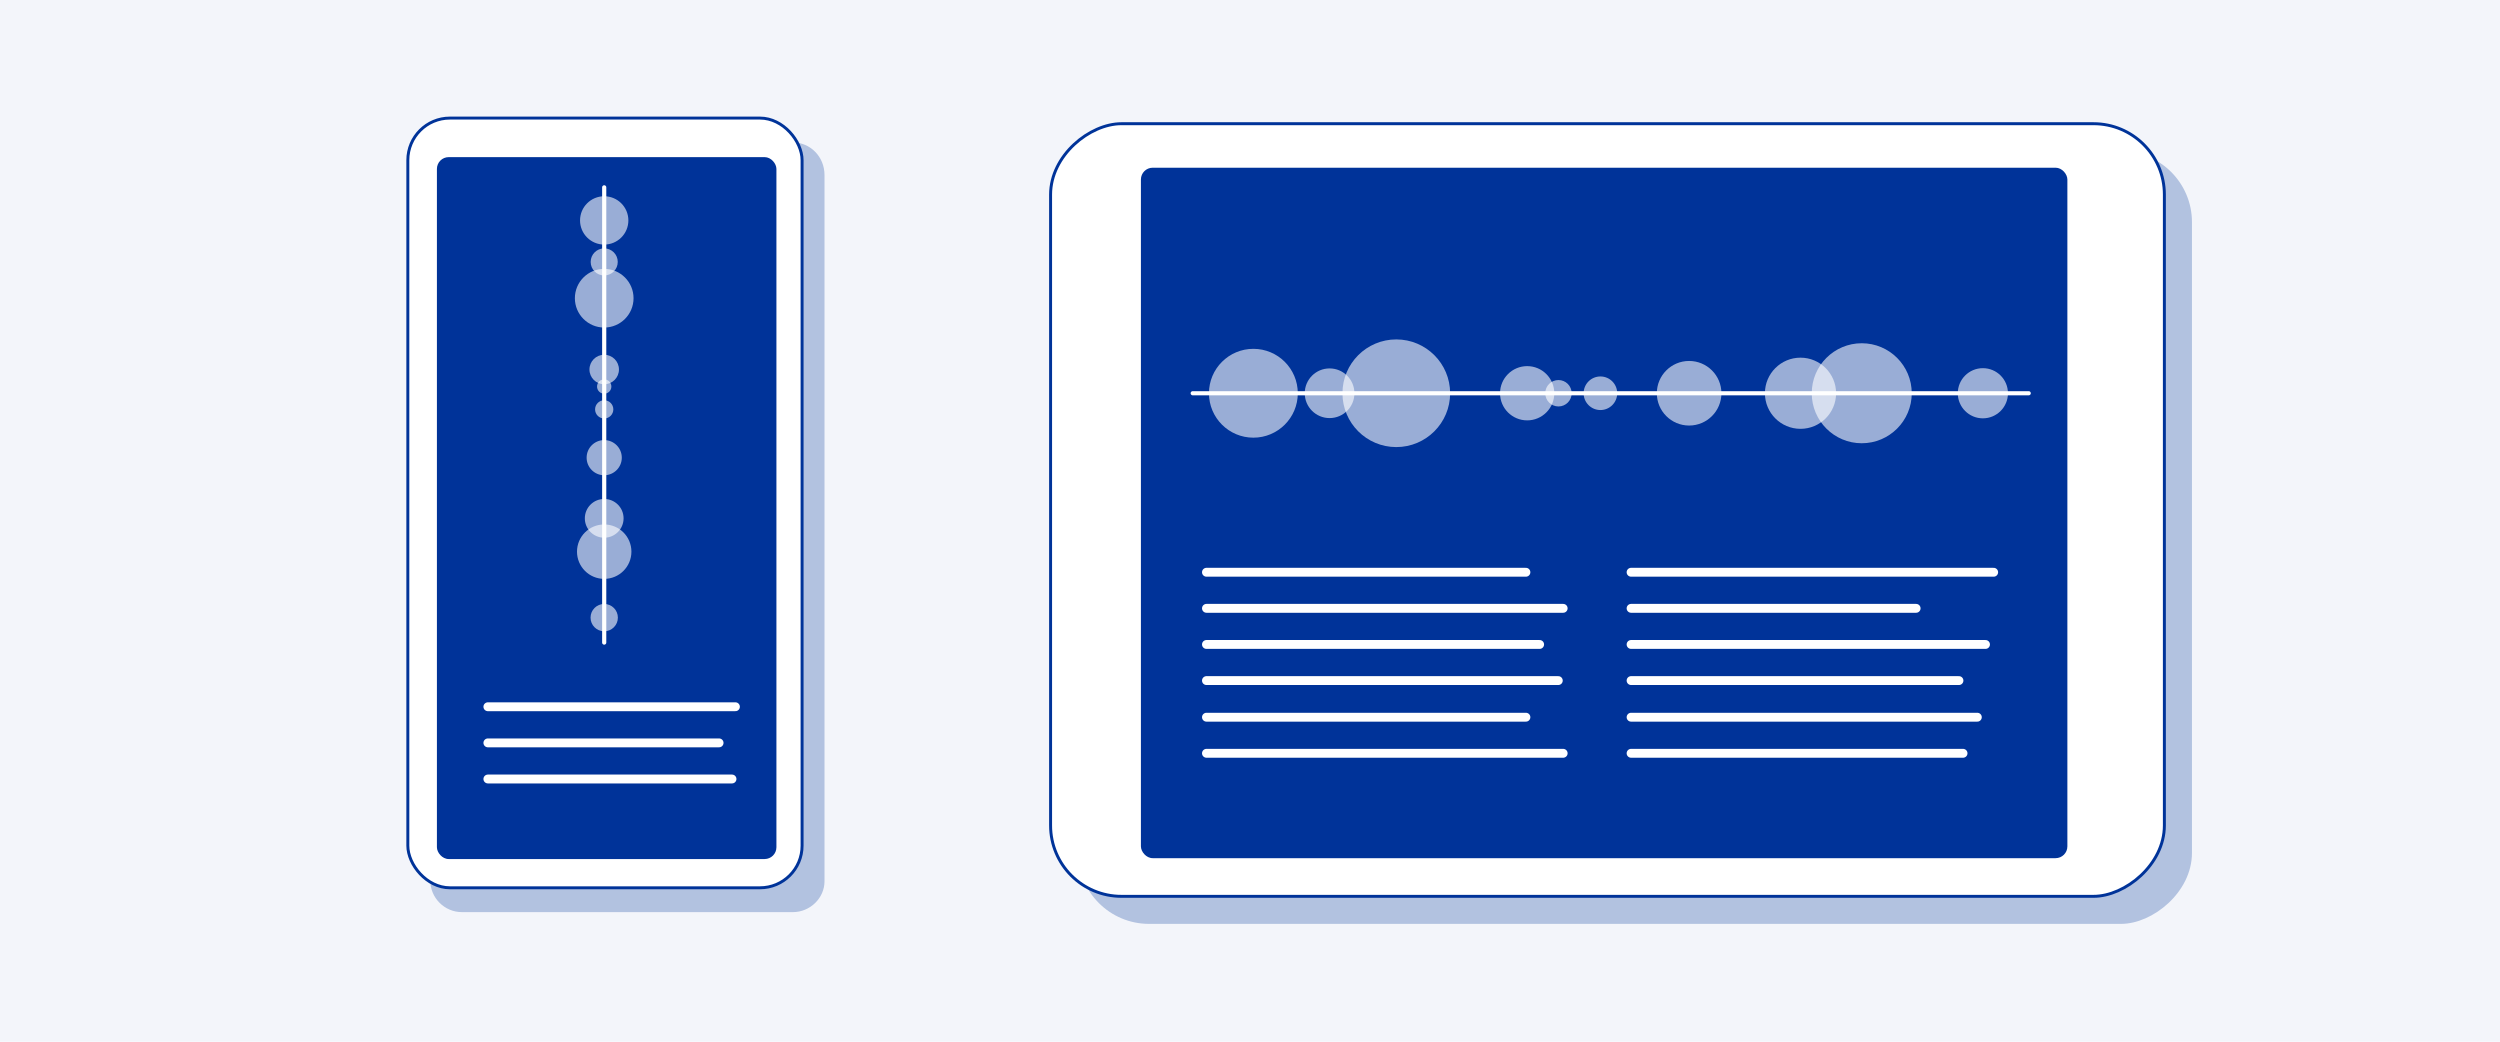 <?xml version="1.0" encoding="UTF-8"?>
<svg id="Graphic" xmlns="http://www.w3.org/2000/svg" viewBox="0 0 600 250">
  <rect x="0" y="0" width="600" height="250" fill="#f3f5fa"/>
  <path d="M190.29,218.91H110.86c-4.18,0-7.59-3.42-7.59-7.59V41.77c0-4.18,3.42-7.59,7.59-7.59h79.43c4.18,0,7.59,3.42,7.59,7.82V211.54c0,3.95-3.42,7.37-7.59,7.37Z" fill="#b2c2e0"/>
  <rect x="97.88" y="28.34" width="94.62" height="184.73" rx="10.1" ry="10.1" fill="#fff" stroke="#039" stroke-miterlimit="10" stroke-width=".71"/>
  <rect x="104.86" y="37.71" width="81.48" height="168.46" rx="2.83" ry="2.83" fill="#039"/>
  <line x1="117.09" y1="169.62" x2="176.5" y2="169.62" fill="none" stroke="#fff" stroke-linecap="round" stroke-miterlimit="10" stroke-width="2.13"/>
  <line x1="117.09" y1="178.29" x2="172.58" y2="178.29" fill="none" stroke="#fff" stroke-linecap="round" stroke-miterlimit="10" stroke-width="2.13"/>
  <line x1="117.09" y1="186.96" x2="175.68" y2="186.96" fill="none" stroke="#fff" stroke-linecap="round" stroke-miterlimit="10" stroke-width="2.13"/>
  <rect x="299.7" y="-4.64" width="185.43" height="267.31" rx="17.01" ry="17.01" transform="translate(521.43 -263.4) rotate(90)" fill="#b2c2e0"/>
  <rect x="293.09" y="-11.25" width="185.43" height="267.31" rx="17.01" ry="17.01" transform="translate(508.2 -263.4) rotate(90)" fill="#fff" stroke="#039" stroke-miterlimit="10" stroke-width=".71"/>
  <rect x="273.82" y="40.25" width="222.35" height="165.71" rx="2.83" ry="2.83" fill="#039"/>
  <line x1="286.25" y1="94.38" x2="486.89" y2="94.38" fill="none" stroke="#fff" stroke-linecap="round" stroke-miterlimit="10"/>
  <circle cx="300.81" cy="94.38" r="10.66" fill="#fff" opacity=".6"/>
  <circle cx="319.1" cy="94.38" r="5.96" fill="#fff" opacity=".6"/>
  <circle cx="335.11" cy="94.38" r="12.92" fill="#fff" opacity=".6"/>
  <circle cx="366.52" cy="94.38" r="6.51" fill="#fff" opacity=".6"/>
  <circle cx="374.03" cy="94.38" r="3.17" fill="#fff" opacity=".6"/>
  <circle cx="384.1" cy="94.38" r="4.03" fill="#fff" opacity=".6"/>
  <circle cx="405.39" cy="94.38" r="7.75" fill="#fff" opacity=".6"/>
  <circle cx="432.12" cy="94.38" r="8.54" fill="#fff" opacity=".6"/>
  <circle cx="446.82" cy="94.38" r="12" fill="#fff" opacity=".6"/>
  <circle cx="475.89" cy="94.38" r="6.02" fill="#fff" opacity=".6"/>
  <line x1="145.01" y1="44.96" x2="145.01" y2="154.22" fill="none" stroke="#fff" stroke-linecap="round" stroke-miterlimit="10"/>
  <circle cx="145.01" cy="52.9" r="5.8" fill="#fff" opacity=".6"/>
  <circle cx="145.01" cy="62.86" r="3.25" fill="#fff" opacity=".6"/>
  <circle cx="145.01" cy="71.57" r="7.04" fill="#fff" opacity=".6"/>
  <circle cx="145.01" cy="88.68" r="3.54" fill="#fff" opacity=".6"/>
  <circle cx="145.01" cy="92.77" r="1.72" fill="#fff" opacity=".6"/>
  <circle cx="145.01" cy="98.25" r="2.19" fill="#fff" opacity=".6"/>
  <circle cx="145.01" cy="109.84" r="4.22" fill="#fff" opacity=".6"/>
  <circle cx="145.01" cy="124.4" r="4.65" fill="#fff" opacity=".6"/>
  <circle cx="145.01" cy="132.4" r="6.53" fill="#fff" opacity=".6"/>
  <circle cx="145.01" cy="148.23" r="3.28" fill="#fff" opacity=".6"/>
  <line x1="289.55" y1="172.13" x2="366.22" y2="172.13" fill="none" stroke="#fff" stroke-linecap="round" stroke-miterlimit="10" stroke-width="2.13"/>
  <line x1="289.55" y1="180.79" x2="375.16" y2="180.79" fill="none" stroke="#fff" stroke-linecap="round" stroke-miterlimit="10" stroke-width="2.13"/>
  <line x1="289.55" y1="137.34" x2="366.22" y2="137.34" fill="none" stroke="#fff" stroke-linecap="round" stroke-miterlimit="10" stroke-width="2.13"/>
  <line x1="289.55" y1="146" x2="375.16" y2="146" fill="none" stroke="#fff" stroke-linecap="round" stroke-miterlimit="10" stroke-width="2.13"/>
  <line x1="289.55" y1="154.67" x2="369.51" y2="154.67" fill="none" stroke="#fff" stroke-linecap="round" stroke-miterlimit="10" stroke-width="2.13"/>
  <line x1="289.55" y1="163.34" x2="373.99" y2="163.34" fill="none" stroke="#fff" stroke-linecap="round" stroke-miterlimit="10" stroke-width="2.13"/>
  <line x1="391.46" y1="172.13" x2="474.56" y2="172.13" fill="none" stroke="#fff" stroke-linecap="round" stroke-miterlimit="10" stroke-width="2.13"/>
  <line x1="391.46" y1="180.79" x2="471.13" y2="180.79" fill="none" stroke="#fff" stroke-linecap="round" stroke-miterlimit="10" stroke-width="2.13"/>
  <line x1="391.46" y1="137.34" x2="478.48" y2="137.34" fill="none" stroke="#fff" stroke-linecap="round" stroke-miterlimit="10" stroke-width="2.13"/>
  <line x1="391.46" y1="146" x2="459.87" y2="146" fill="none" stroke="#fff" stroke-linecap="round" stroke-miterlimit="10" stroke-width="2.13"/>
  <line x1="391.46" y1="154.67" x2="476.52" y2="154.67" fill="none" stroke="#fff" stroke-linecap="round" stroke-miterlimit="10" stroke-width="2.13"/>
  <line x1="391.46" y1="163.34" x2="470.15" y2="163.34" fill="none" stroke="#fff" stroke-linecap="round" stroke-miterlimit="10" stroke-width="2.13"/>
</svg>